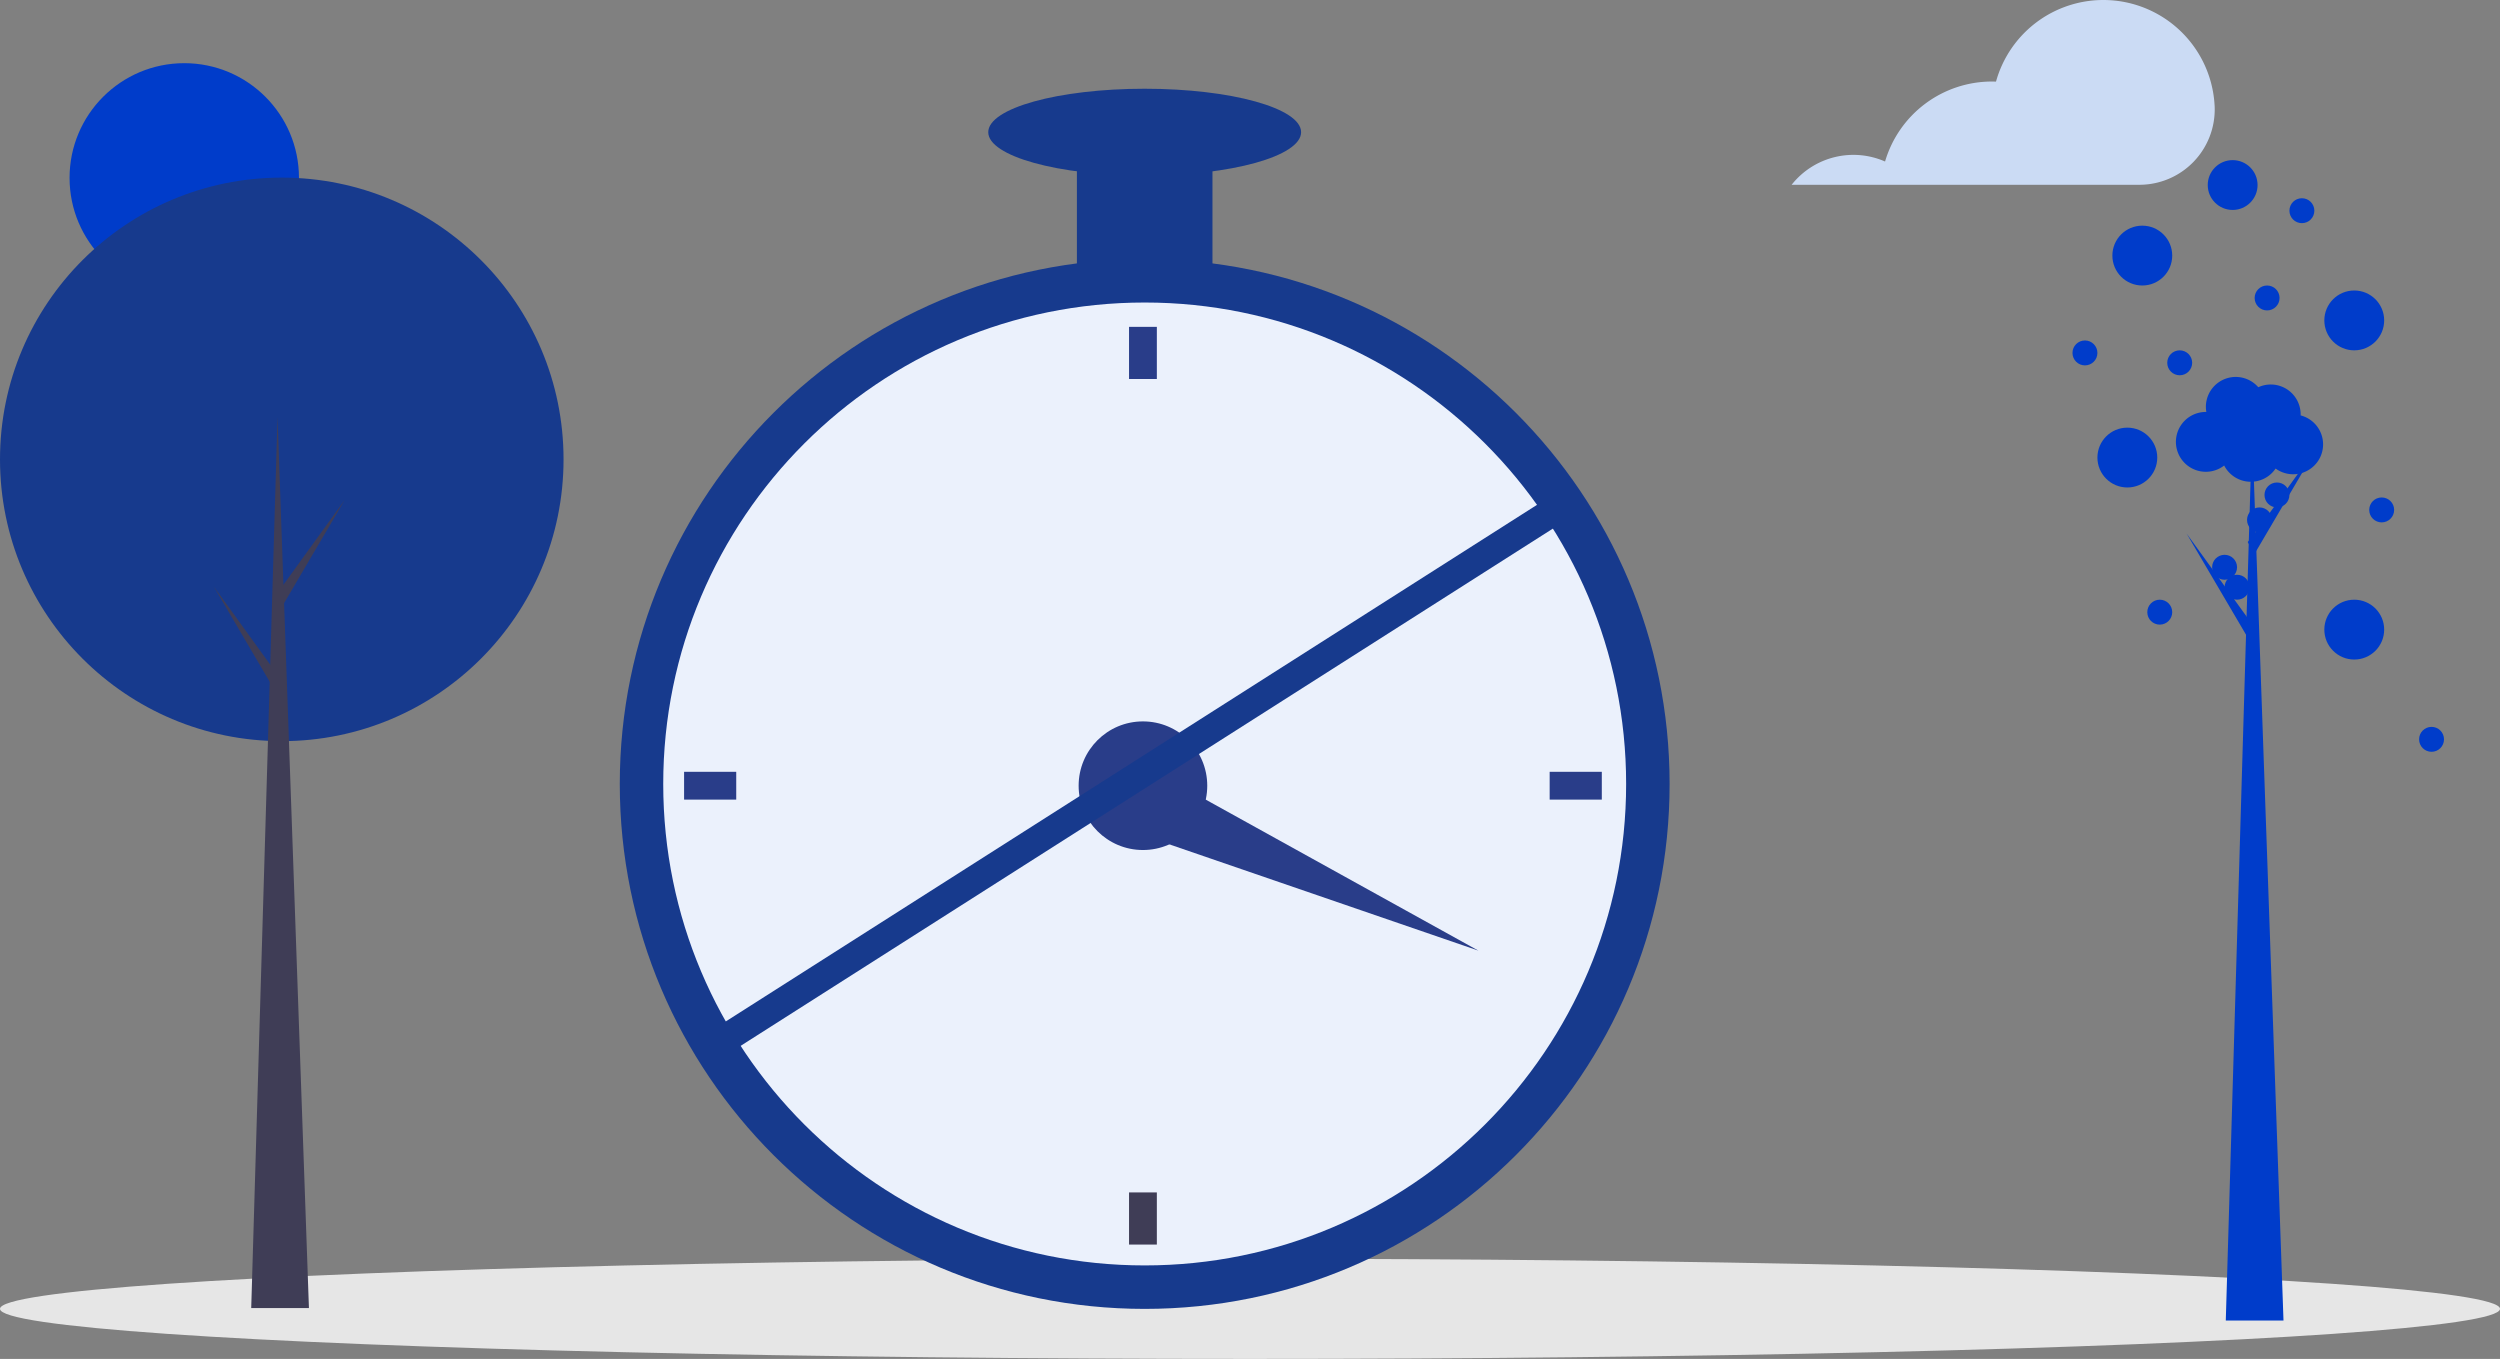 <svg xmlns="http://www.w3.org/2000/svg" width="962.539" height="523.207" viewBox="0 0 962.539 523.207">
  <rect x="0" y="0" width="962.539" height="523.207" fill="#808080" stroke="none"/>
  <g id="Group_2480" data-name="Group 2480" transform="translate(-244.998 -1412.895)">
    <g id="Group_2479" data-name="Group 2479" transform="translate(244.998 1412.895)">
      <g id="Group_906" data-name="Group 906" transform="translate(0 0)">
        <circle id="Ellipse_96" data-name="Ellipse 96" cx="44.163" cy="44.163" r="44.163" transform="translate(26.782 24.323)" fill="#003cca"/>
        <ellipse id="Ellipse_97" data-name="Ellipse 97" cx="481.27" cy="19.281" rx="481.27" ry="19.281" transform="translate(0 484.645)" fill="#e6e6e6"/>
        <circle id="Ellipse_98" data-name="Ellipse 98" cx="108.487" cy="108.487" r="108.487" transform="translate(0 68.38)" fill="#173a8d"/>
        <path id="Path_643" data-name="Path 643" d="M122.968,510.307H100.747L110.877,167.2Z" transform="translate(-4.024 -6.673)" fill="#3f3d56"/>
        <path id="Path_644" data-name="Path 644" d="M113.218,233.56l23.855-33-24.181,41.172-2.614-4.575Z" transform="translate(-4.405 -8.006)" fill="#3f3d56"/>
        <path id="Path_645" data-name="Path 645" d="M109.625,268.277l-23.854-33,24.181,41.172,2.614-4.575Z" transform="translate(-3.426 -9.392)" fill="#3f3d56"/>
        <path id="Path_646" data-name="Path 646" d="M826.581,510.683h-22.22L814.49,167.577Z" transform="translate(52.601 -2.27)" fill="#003cca"/>
        <path id="Path_647" data-name="Path 647" d="M816.831,233.936l23.855-33-24.181,41.172-2.615-4.575Z" transform="translate(51.517 -28.84)" fill="#003cca"/>
        <path id="Path_648" data-name="Path 648" d="M813.238,268.653l-23.854-33,24.181,41.172,2.614-4.575Z" transform="translate(52.496 -30.227)" fill="#003cca"/>
        <path id="Path_4686" data-name="Path 4686" d="M202.1,0c111.614,0,202.1,90.481,202.1,202.1s-90.481,202.1-202.1,202.1S0,313.71,0,202.1,90.481,0,202.1,0Z" transform="translate(238.625 99.745)" fill="#173a8d"/>
        <path id="Path_7917" data-name="Path 7917" d="M185.366,0C287.741,0,370.732,82.991,370.732,185.366S287.741,370.732,185.366,370.732,0,287.741,0,185.366,82.991,0,185.366,0Z" transform="translate(255.354 116.475)" fill="#ebf1fc"/>
        <circle id="Ellipse_101" data-name="Ellipse 101" cx="24.76" cy="24.76" r="24.76" transform="translate(415.291 277.75)" fill="#293d89"/>
        <rect id="Rectangle_722" data-name="Rectangle 722" width="10.707" height="20.076" transform="translate(434.698 125.844)" fill="#293d89"/>
        <rect id="Rectangle_723" data-name="Rectangle 723" width="10.707" height="20.076" transform="translate(434.698 459.101)" fill="#3f3d56"/>
        <rect id="Rectangle_724" data-name="Rectangle 724" width="10.707" height="20.076" transform="translate(283.461 297.157) rotate(90)" fill="#293d89"/>
        <rect id="Rectangle_725" data-name="Rectangle 725" width="10.707" height="20.076" transform="translate(616.718 297.157) rotate(90)" fill="#293d89"/>
        <path id="Path_649" data-name="Path 649" d="M450.924,325.415l9.15-20.923,114.655,63.5Z" transform="translate(-5.519 -1.98)" fill="#293d89"/>
        <rect id="Rectangle_726" data-name="Rectangle 726" width="52.197" height="60.227" transform="translate(414.622 50.894)" fill="#173a8d"/>
        <ellipse id="Ellipse_102" data-name="Ellipse 102" cx="60.227" cy="16.73" rx="60.227" ry="16.73" transform="translate(380.493 34.164)" fill="#173a8d"/>
        <path id="Path_662" data-name="Path 662" d="M1035.038,220.066a42.892,42.892,0,0,0-84.155-9.043c-.52-.019-1.039-.04-1.563-.04a42.9,42.9,0,0,0-41.152,30.8,30.314,30.314,0,0,0-35.971,8.955h133.8a29.012,29.012,0,0,0,29.077-30.039Q1035.056,220.383,1035.038,220.066Z" transform="translate(-182.39 -179.594)" fill="#cbdbf4"/>
        <circle id="Ellipse_107" data-name="Ellipse 107" cx="11.521" cy="11.521" r="11.521" transform="translate(813.298 86.883)" fill="#003cca"/>
        <circle id="Ellipse_108" data-name="Ellipse 108" cx="9.593" cy="9.593" r="9.593" transform="translate(850.012 61.648)" fill="#003cca"/>
        <circle id="Ellipse_109" data-name="Ellipse 109" cx="11.521" cy="11.521" r="11.521" transform="translate(894.904 111.844)" fill="#003cca"/>
        <circle id="Ellipse_110" data-name="Ellipse 110" cx="11.521" cy="11.521" r="11.521" transform="translate(807.538 164.647)" fill="#003cca"/>
        <circle id="Ellipse_111" data-name="Ellipse 111" cx="11.521" cy="11.521" r="11.521" transform="translate(894.904 230.892)" fill="#003cca"/>
        <path id="Path_663" data-name="Path 663" d="M989.29,684.549c0-.125.019-.247.019-.373A11.5,11.5,0,0,0,973,673.707a11.49,11.49,0,0,0-20,9.518c-.059,0-.115-.008-.174-.008a11.521,11.521,0,1,0,7.041,20.625,11.515,11.515,0,0,0,19.8,1.168,11.511,11.511,0,1,0,9.624-20.46Z" transform="translate(-103.524 -524.612)" fill="#003cca"/>
        <circle id="Ellipse_112" data-name="Ellipse 112" cx="4.8" cy="4.8" r="4.8" transform="translate(912.185 191.529)" fill="#003cca"/>
        <circle id="Ellipse_113" data-name="Ellipse 113" cx="4.8" cy="4.8" r="4.8" transform="translate(881.463 76.322)" fill="#003cca"/>
        <circle id="Ellipse_114" data-name="Ellipse 114" cx="4.8" cy="4.8" r="4.8" transform="translate(865.142 195.369)" fill="#003cca"/>
        <circle id="Ellipse_115" data-name="Ellipse 115" cx="4.8" cy="4.8" r="4.8" transform="translate(868.07 109.922)" fill="#003cca"/>
        <circle id="Ellipse_116" data-name="Ellipse 116" cx="4.8" cy="4.8" r="4.8" transform="translate(871.862 185.769)" fill="#003cca"/>
        <circle id="Ellipse_117" data-name="Ellipse 117" cx="4.8" cy="4.8" r="4.8" transform="translate(797.936 131.083)" fill="#003cca"/>
        <circle id="Ellipse_118" data-name="Ellipse 118" cx="4.8" cy="4.8" r="4.8" transform="translate(931.386 279.855)" fill="#003cca"/>
        <circle id="Ellipse_119" data-name="Ellipse 119" cx="4.8" cy="4.8" r="4.8" transform="translate(826.741 230.892)" fill="#003cca"/>
        <circle id="Ellipse_120" data-name="Ellipse 120" cx="4.8" cy="4.8" r="4.8" transform="translate(834.42 134.886)" fill="#003cca"/>
        <circle id="Ellipse_121" data-name="Ellipse 121" cx="4.8" cy="4.8" r="4.8" transform="translate(856.501 221.291)" fill="#003cca"/>
        <circle id="Ellipse_122" data-name="Ellipse 122" cx="4.8" cy="4.8" r="4.8" transform="translate(851.701 213.61)" fill="#003cca"/>
      </g>
    </g>
    <line id="Line_130" data-name="Line 130" y1="206.828" x2="324.785" transform="translate(518.887 1609.39)" fill="none" stroke="#173a8d" stroke-width="11"/>
  </g>
</svg>
